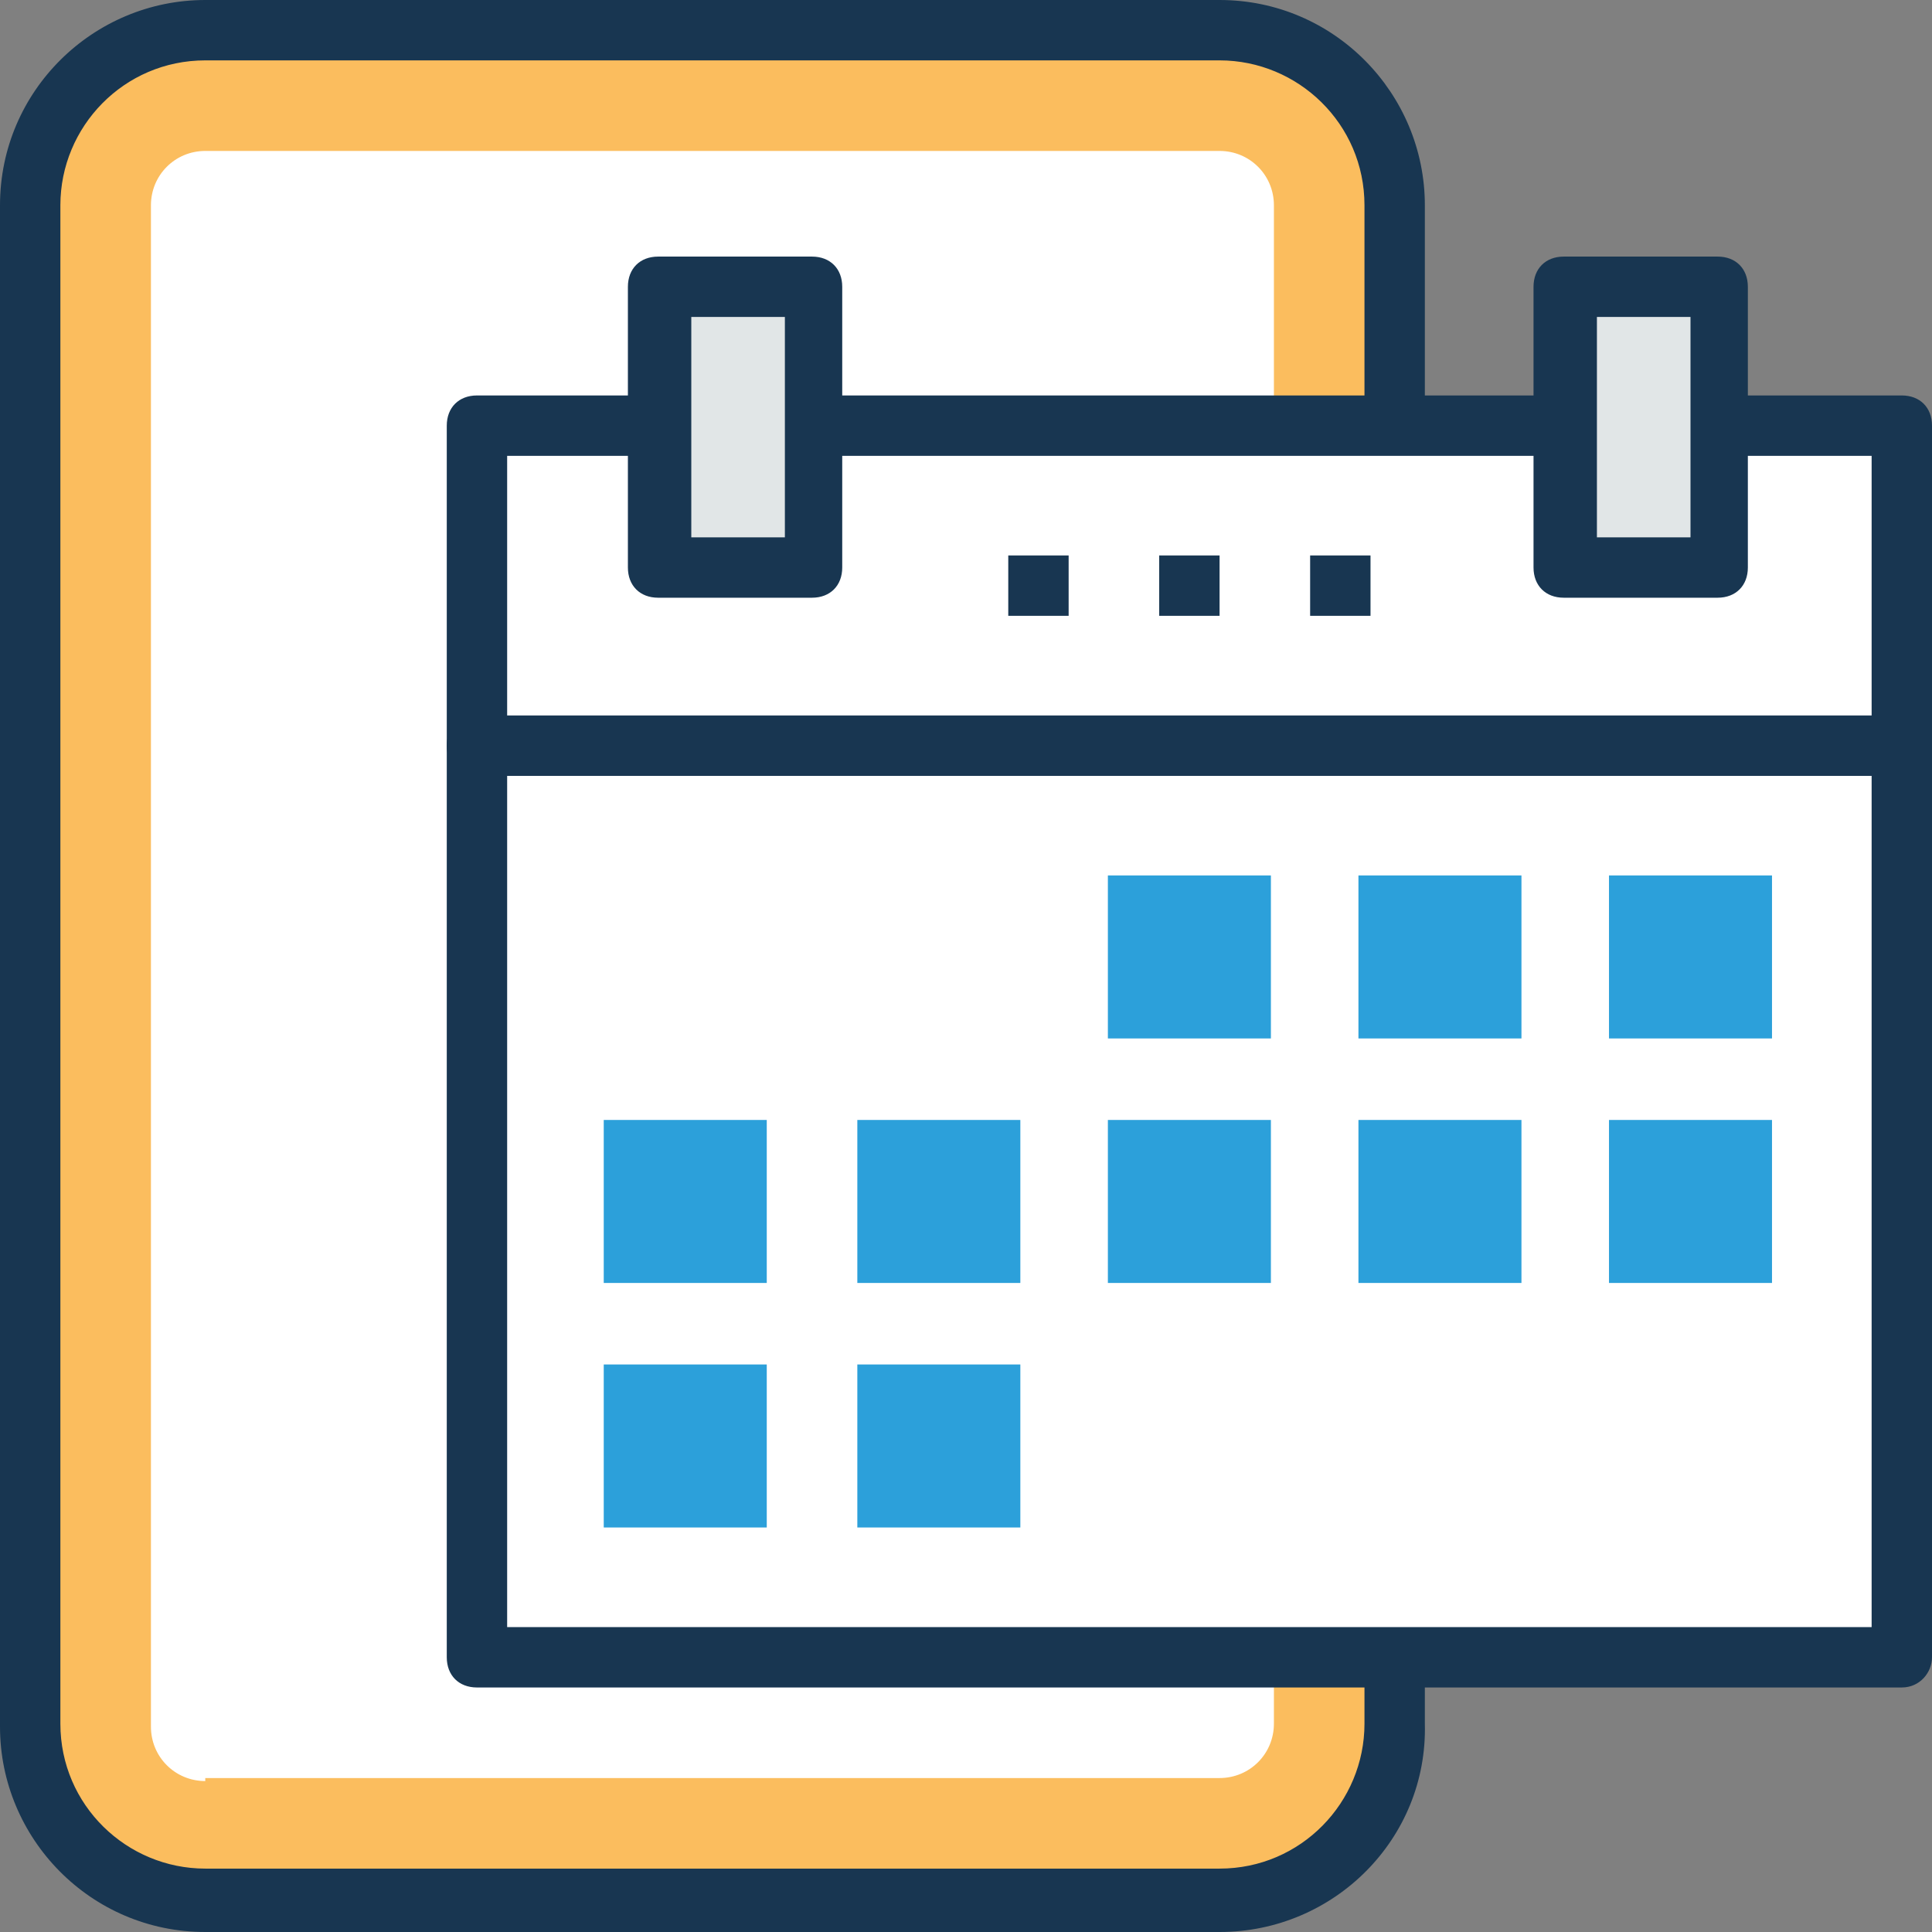 <?xml version="1.0" encoding="iso-8859-1"?>
<!-- Generator: Adobe Illustrator 19.0.0, SVG Export Plug-In . SVG Version: 6.00 Build 0)  -->
<svg version="1.1" id="Capa_1" xmlns="http://www.w3.org/2000/svg" xmlns:xlink="http://www.w3.org/1999/xlink" x="0px" y="0px"
	 viewBox="0 0 504.123 504.123" style="enable-background:new 0 0 504.123 504.123;" xml:space="preserve">
<rect x="0" y="0" width="504.123" height="504.123" fill="#808080" stroke="none"/>
<path style="fill:#FBBD5E;" d="M318.228,496.246H53.563c-25.206,0-45.686-20.48-45.686-45.686V53.563
	c0-25.206,20.48-45.686,45.686-45.686h264.665c25.206,0,45.686,20.48,45.686,45.686v396.209
	C364.702,475.766,344.222,496.246,318.228,496.246z"/>
<path style="fill:#183651;" d="M318.228,504.123H53.563C23.631,504.123,0,479.705,0,450.56V53.563C0,23.631,24.418,0,53.563,0
	h264.665c29.932,0,53.563,24.418,53.563,53.563v396.209C372.578,479.705,348.16,504.123,318.228,504.123z M53.563,15.754
	c-21.268,0-37.809,17.329-37.809,37.809v396.209c0,21.268,17.329,37.809,37.809,37.809h264.665
	c21.268,0,37.809-17.329,37.809-37.809V53.563c0-21.268-17.329-37.809-37.809-37.809H53.563z"/>
<g>
	<path style="fill:#FFFFFF;" d="M53.563,464.738c-7.877,0-14.178-6.302-14.178-14.178V53.563c0-7.877,6.302-14.178,14.178-14.178
		h264.665c7.877,0,14.178,6.302,14.178,14.178v396.209c0,7.877-6.302,14.178-14.178,14.178H53.563V464.738z"/>
	<rect x="124.455" y="194.56" style="fill:#FFFFFF;" width="371.791" height="237.883"/>
</g>
<path style="fill:#183651;" d="M496.246,440.32H124.455c-4.726,0-7.877-3.151-7.877-7.877V194.56c0-4.726,3.151-7.877,7.877-7.877
	h371.791c4.726,0,7.877,3.151,7.877,7.877v237.883C504.123,436.382,500.972,440.32,496.246,440.32z M132.332,424.566h356.037
	V202.437H132.332V424.566z"/>
<rect x="124.455" y="111.065" style="fill:#FFFFFF;" width="371.791" height="83.495"/>
<path style="fill:#183651;" d="M496.246,202.437H124.455c-4.726,0-7.877-3.151-7.877-7.877v-83.495c0-4.726,3.151-7.877,7.877-7.877
	h371.791c4.726,0,7.877,3.151,7.877,7.877v83.495C504.123,199.286,500.972,202.437,496.246,202.437z M132.332,186.683h356.037
	v-67.742H132.332V186.683z"/>
<rect x="408.812" y="74.831" style="fill:#E1E6E7;" width="40.172" height="73.255"/>
<path style="fill:#183651;" d="M448.197,155.963h-40.172c-4.726,0-7.877-3.151-7.877-7.877V74.831c0-4.726,3.151-7.877,7.877-7.877
	h40.172c4.726,0,7.877,3.151,7.877,7.877v73.255C456.074,152.812,452.923,155.963,448.197,155.963z M416.689,140.209h24.418V82.708
	h-24.418V140.209z"/>
<rect x="172.505" y="74.831" style="fill:#E1E6E7;" width="40.172" height="73.255"/>
<path style="fill:#183651;" d="M211.889,155.963h-40.172c-4.726,0-7.877-3.151-7.877-7.877V74.831c0-4.726,3.151-7.877,7.877-7.877
	h40.172c4.726,0,7.877,3.151,7.877,7.877v73.255C219.766,152.812,216.615,155.963,211.889,155.963z M180.382,140.209H204.8V82.708
	h-24.418V140.209z"/>
<g>
	<rect x="157.538" y="356.037" style="fill:#2CA0DA;" width="42.535" height="42.535"/>
	<rect x="157.538" y="292.234" style="fill:#2CA0DA;" width="42.535" height="42.535"/>
	<rect x="223.705" y="356.037" style="fill:#2CA0DA;" width="42.535" height="42.535"/>
	<rect x="223.705" y="292.234" style="fill:#2CA0DA;" width="42.535" height="42.535"/>
	<rect x="289.083" y="292.234" style="fill:#2CA0DA;" width="42.535" height="42.535"/>
	<rect x="289.083" y="228.431" style="fill:#2CA0DA;" width="42.535" height="42.535"/>
	<rect x="354.462" y="292.234" style="fill:#2CA0DA;" width="42.535" height="42.535"/>
	<rect x="354.462" y="228.431" style="fill:#2CA0DA;" width="42.535" height="42.535"/>
	<rect x="419.84" y="292.234" style="fill:#2CA0DA;" width="42.535" height="42.535"/>
	<rect x="419.84" y="228.431" style="fill:#2CA0DA;" width="42.535" height="42.535"/>
</g>
<g>
	<rect x="263.089" y="144.935" style="fill:#183651;" width="15.754" height="15.754"/>
	<rect x="302.474" y="144.935" style="fill:#183651;" width="15.754" height="15.754"/>
	<rect x="341.858" y="144.935" style="fill:#183651;" width="15.754" height="15.754"/>
</g>
<g>
</g>
<g>
</g>
<g>
</g>
<g>
</g>
<g>
</g>
<g>
</g>
<g>
</g>
<g>
</g>
<g>
</g>
<g>
</g>
<g>
</g>
<g>
</g>
<g>
</g>
<g>
</g>
<g>
</g>
</svg>
